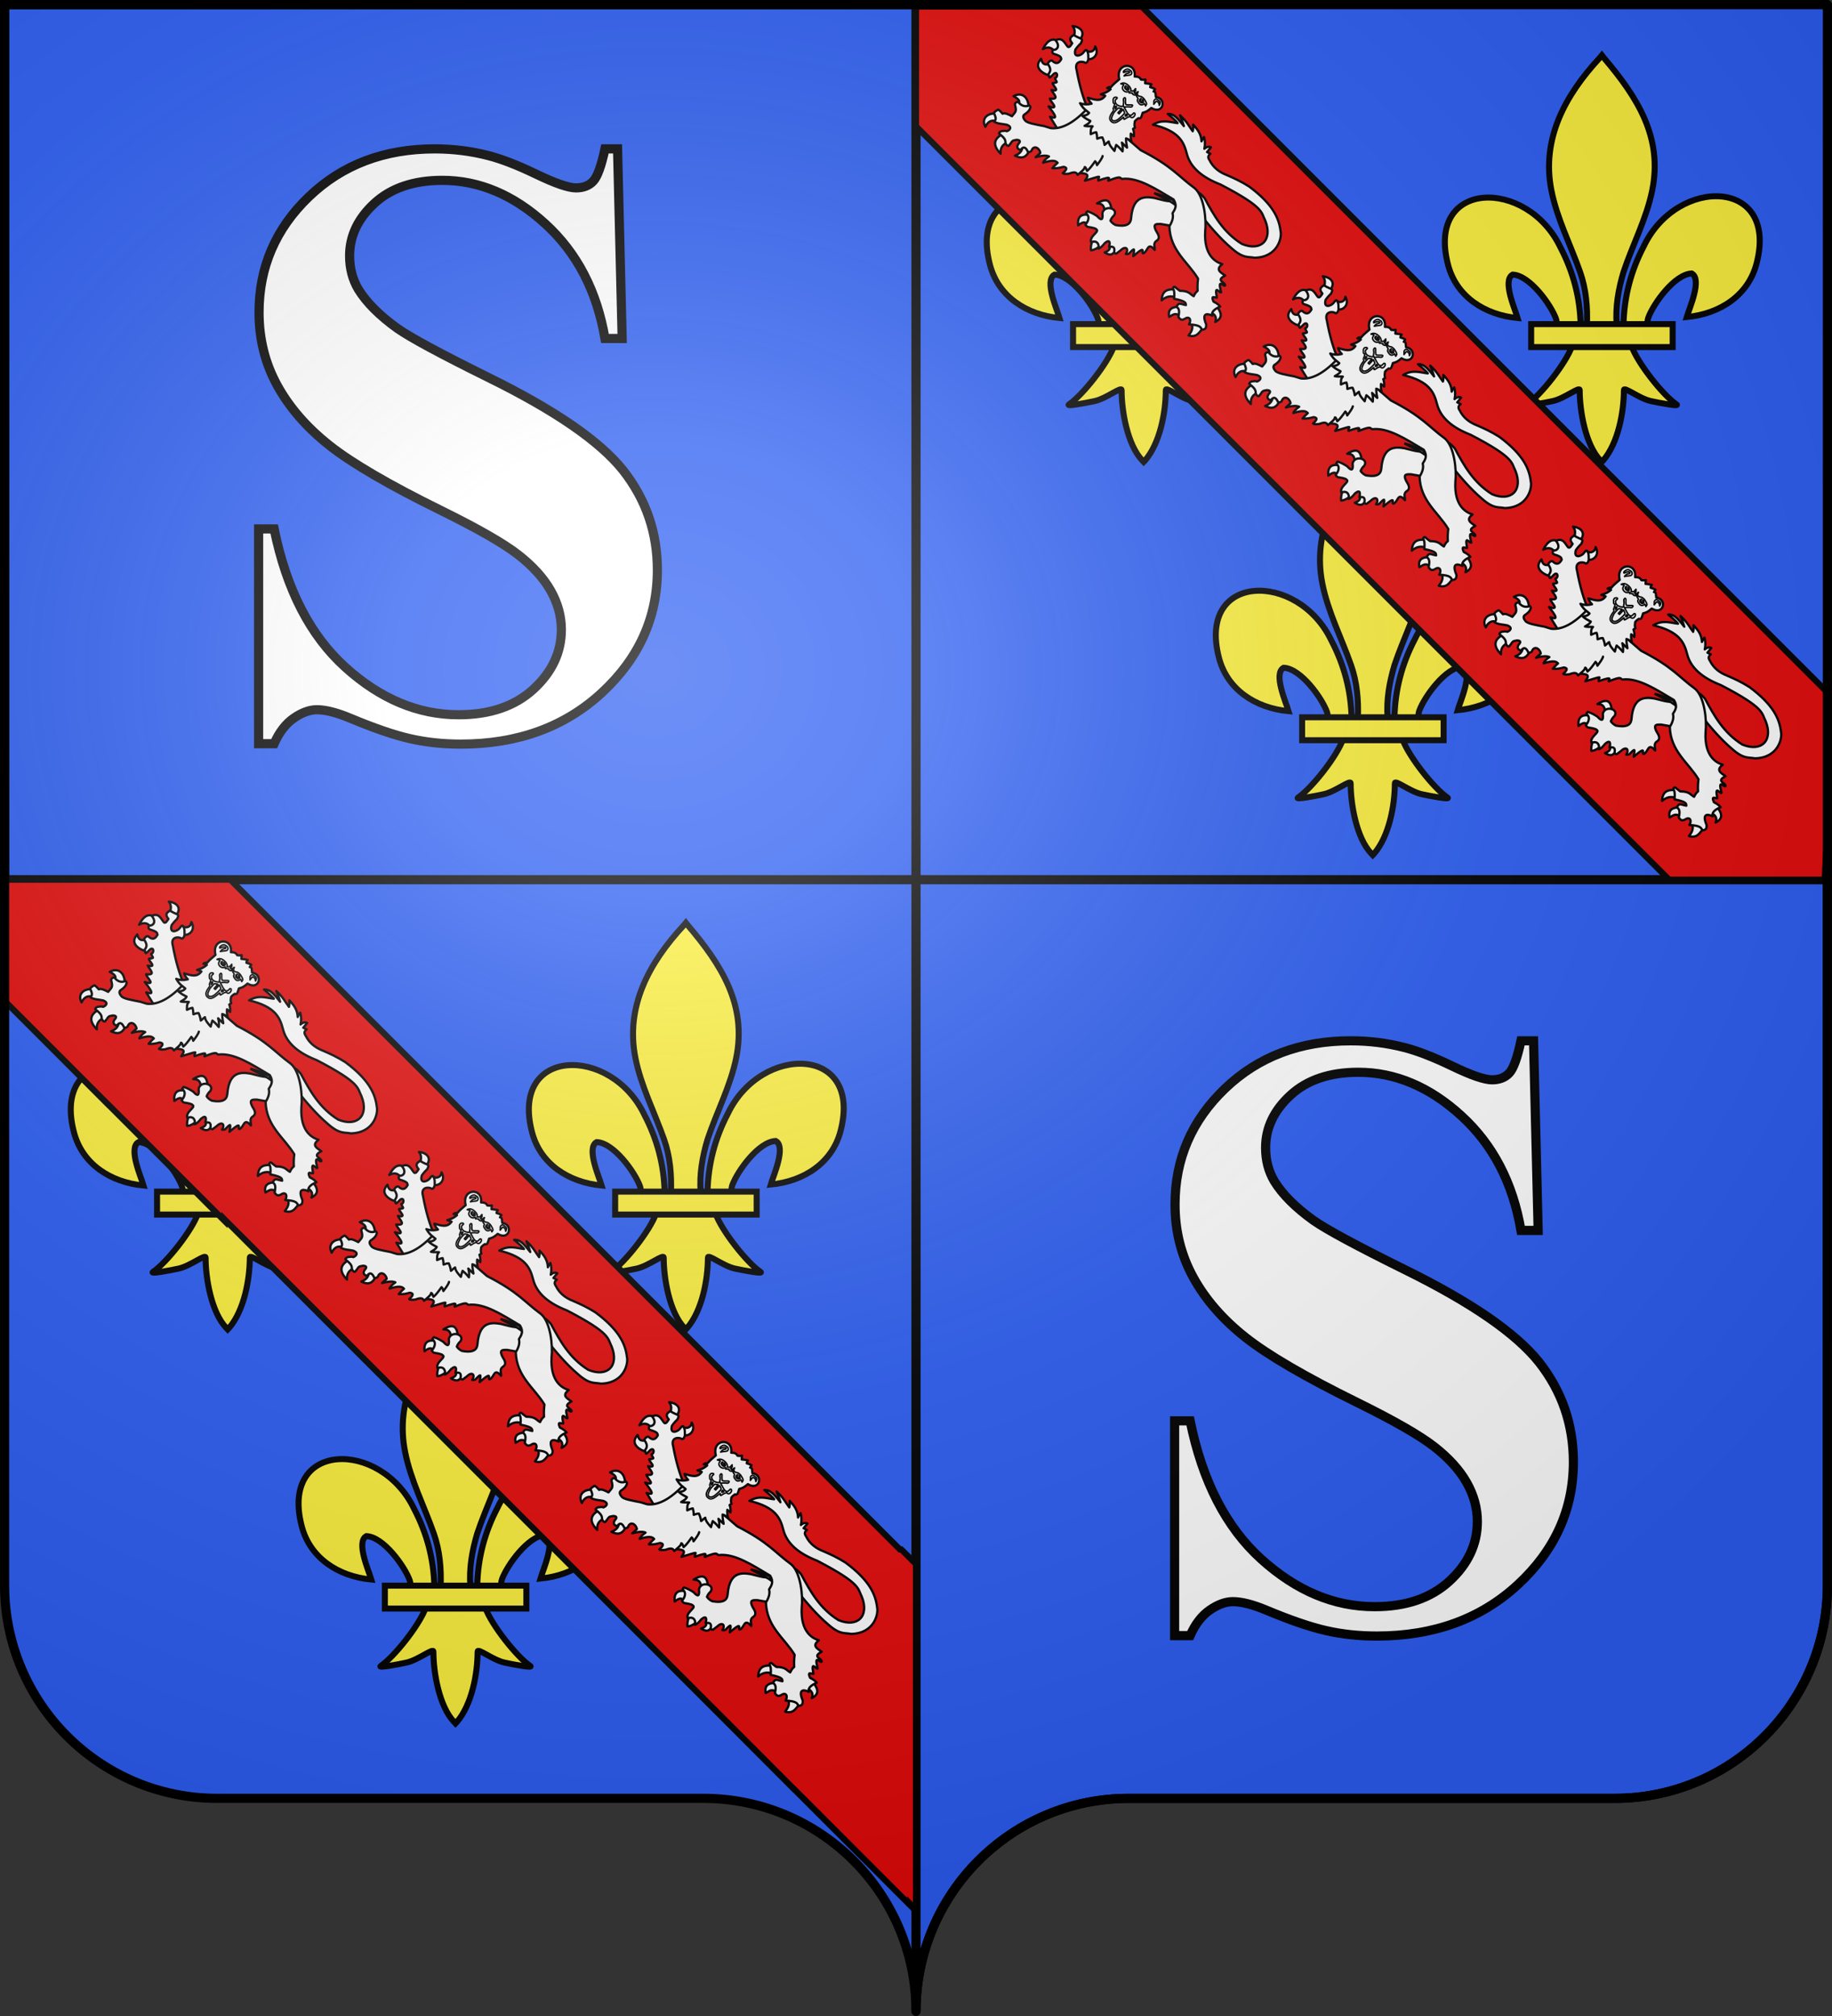 <?xml version="1.0" encoding="UTF-8" standalone="no"?>
<svg
   xmlns:dc="http://purl.org/dc/elements/1.1/"
   xmlns:cc="http://creativecommons.org/ns#"
   xmlns:rdf="http://www.w3.org/1999/02/22-rdf-syntax-ns#"
   xmlns:svg="http://www.w3.org/2000/svg"
   xmlns="http://www.w3.org/2000/svg"
   xmlns:xlink="http://www.w3.org/1999/xlink"
   xmlns:sodipodi="http://sodipodi.sourceforge.net/DTD/sodipodi-0.dtd"
   xmlns:inkscape="http://www.inkscape.org/namespaces/inkscape"
   height="660"
   width="600"
   version="1.0"
   id="svg2"
   sodipodi:version="0.32"
   inkscape:version="0.46"
   sodipodi:docname="Blason_ville_fr_Saint-Sornin-la-Marche_A(Haute-Vienne).svg"
   sodipodi:docbase="C:\Documents and Settings\Henry SALOME\Mes documents\Mes images\Blasons\SVG"
   inkscape:output_extension="org.inkscape.output.svg.inkscape"
   sodipodi:modified="true">
  <rect width="100%" height="100%" fill="#333333" stroke="none"/>
  <sodipodi:namedview
     inkscape:window-height="975"
     inkscape:window-width="1280"
     inkscape:pageshadow="2"
     inkscape:pageopacity="0.0"
     guidetolerance="10.0"
     gridtolerance="10.0"
     objecttolerance="10.0"
     borderopacity="1.0"
     bordercolor="#666666"
     pagecolor="#ffffff"
     id="base"
     showgrid="false"
     height="660px"
     inkscape:zoom="1.1590903"
     inkscape:cx="300.00015"
     inkscape:cy="330.00016"
     inkscape:window-x="-4"
     inkscape:window-y="-4"
     inkscape:current-layer="layer2"
     inkscape:object-nodes="true" />
  <desc
     id="desc4">Flag of Canton of Valais (Wallis)</desc>
  <defs
     id="defs6">
    <linearGradient
       id="linearGradient2893">
      <stop
         style="stop-color:white;stop-opacity:0.314;"
         offset="0"
         id="stop2895" />
      <stop
         id="stop2897"
         offset="0.19"
         style="stop-color:white;stop-opacity:0.251;" />
      <stop
         style="stop-color:#6b6b6b;stop-opacity:0.125;"
         offset="0.6"
         id="stop2901" />
      <stop
         style="stop-color:black;stop-opacity:0.125;"
         offset="1"
         id="stop2899" />
    </linearGradient>
    <radialGradient
       inkscape:collect="always"
       xlink:href="#linearGradient2893"
       id="radialGradient11919"
       gradientUnits="userSpaceOnUse"
       gradientTransform="matrix(1.551,0,0,1.35,-227.894,-51.264)"
       cx="285.186"
       cy="200.448"
       fx="285.186"
       fy="200.448"
       r="300" />
  </defs>
  <g
     inkscape:groupmode="layer"
     id="layer1"
     inkscape:label="Fond écu">
    <path
       id="path2014"
       style="fill:#2b5df2;fill-opacity:1;fill-rule:nonzero;stroke:none;stroke-width:5;stroke-linecap:round;stroke-linejoin:round;stroke-miterlimit:4;stroke-dashoffset:0;stroke-opacity:1"
       d="M 300,658.499 C 300,619.995 331.203,588.746 369.65,588.746 C 408.097,588.746 490.403,588.746 528.85,588.746 C 567.297,588.746 598.5,557.496 598.5,518.992 L 598.5,1.5 L 1.5,1.5 L 1.5,518.992 C 1.5,557.496 32.703,588.746 71.15,588.746 C 109.597,588.746 191.903,588.746 230.35,588.746 C 268.797,588.746 300,619.995 300,658.499 z "
       sodipodi:nodetypes="cssccccssc" />
    <path
       style="opacity:1;fill:#2b5df2;fill-opacity:1;stroke:#000000;stroke-width:3;stroke-linejoin:miter;stroke-miterlimit:4;stroke-dasharray:none;stroke-opacity:1"
       d="M 1.5 1.5 L 1.5 288 L 300 288 L 300 1.5 L 1.5 1.5 z "
       id="rect6253" />
    <path
       style="opacity:1;fill:#2b5df2;fill-opacity:1;stroke:#000000;stroke-width:3;stroke-linejoin:miter;stroke-miterlimit:4;stroke-dasharray:none;stroke-opacity:1"
       d="M 300 288 L 300 658.5 C 300 619.996 331.209 588.75 369.656 588.75 C 408.103 588.75 490.397 588.75 528.844 588.75 C 567.291 588.75 598.5 557.504 598.5 519 L 598.5 288 L 300 288 z "
       id="rect6262" />
    <g
       style="fill:#fcef3c;display:inline"
       inkscape:tile-y0="313.68438"
       inkscape:tile-x0="22.649996"
       inkscape:tile-h="135.55492"
       inkscape:tile-w="104.6769"
       inkscape:tile-cy="381.46184"
       inkscape:tile-cx="74.988448"
       transform="matrix(0.985,0,0,0.985,-443.519,225.564)"
       id="g6955">
      <path
         d="M 533.211,167.033 C 533.422,157.836 535.697,149.289 539.933,141.188 C 551.024,117.856 584.898,118.413 577.431,146.95 C 574.679,157.465 565.332,163.645 554.227,164.705 C 555.029,161.934 559.438,152.139 555.879,150.223 C 550.188,150.438 543.121,160.273 541.422,164.963 C 541.177,165.636 541.245,166.414 540.971,167.077"
         style="fill:#fcef3c;fill-opacity:1;fill-rule:evenodd;stroke:#000000;stroke-width:2;stroke-linecap:butt;stroke-linejoin:miter;stroke-miterlimit:4;stroke-dasharray:none;stroke-opacity:1;display:inline"
         id="path6957"
         sodipodi:nodetypes="ccscscc" />
      <g
         id="g6959"
         style="fill:#fcef3c;fill-opacity:1;stroke:#000000;stroke-width:13.474;stroke-miterlimit:4;stroke-dasharray:none;stroke-opacity:1"
         transform="matrix(0.148,0,0,0.148,467.073,70.062)">
        <path
           sodipodi:nodetypes="ccscscc"
           id="path6961"
           style="fill:#fcef3c;fill-opacity:1;fill-rule:evenodd;stroke:#000000;stroke-width:13.474;stroke-linecap:butt;stroke-linejoin:miter;stroke-miterlimit:4;stroke-dasharray:none;stroke-opacity:1"
           d="M 350.523,657.372 C 349.098,595.416 333.772,537.833 305.233,483.264 C 230.519,326.078 2.313,329.832 52.618,522.075 C 71.155,592.914 134.127,634.549 208.937,641.69 C 203.537,623.025 173.837,557.038 197.813,544.128 C 236.151,545.577 283.757,611.833 295.205,643.429 C 296.858,647.965 296.396,653.207 298.241,657.669" />
        <path
           sodipodi:nodetypes="csccccsccc"
           id="path6963"
           style="fill:#fcef3c;fill-opacity:1;fill-rule:nonzero;stroke:#000000;stroke-width:13.474;stroke-linecap:butt;stroke-linejoin:miter;stroke-miterlimit:4;stroke-dasharray:none;stroke-opacity:1"
           d="M 393.626,57.12 C 314.912,141.97 262.061,240.082 284.845,355.151 C 297.414,418.635 327.886,477.431 349.376,538.589 C 362.812,576.959 366.248,617.041 364.657,657.37 L 431.438,657.37 C 428.242,616.744 435.245,577.372 446.72,538.589 C 467.194,477.051 498.345,418.683 511.251,355.151 C 535.379,236.372 478.744,146.792 402.813,57.495 L 398.173,51.577 L 393.626,57.12 z" />
        <path
           sodipodi:nodetypes="cssscccssscc"
           id="path6965"
           style="fill:#fcef3c;fill-opacity:1;fill-rule:evenodd;stroke:#000000;stroke-width:13.474;stroke-linecap:butt;stroke-linejoin:miter;stroke-miterlimit:4;stroke-dasharray:none;stroke-opacity:1"
           d="M 331.345,704.401 C 317.383,743.531 260.456,815.193 230.22,835.62 C 222.377,840.918 267.706,832.569 288.001,828.12 C 314.62,822.286 349.218,793.923 348.407,803.933 C 348.332,849.771 361.218,926.257 394.813,961.401 L 397.995,964.789 L 401.282,961.401 C 434.86,922.23 447.52,853.359 447.688,803.933 C 446.877,793.923 481.476,822.286 508.095,828.12 C 528.39,832.569 573.718,840.918 565.876,835.62 C 535.639,815.193 478.744,743.531 464.782,704.401 L 331.345,704.401 z" />
        <rect
           id="rect6967"
           style="fill:#fcef3c;fill-opacity:1;stroke:#000000;stroke-width:13.474;stroke-miterlimit:4;stroke-dasharray:none;stroke-opacity:1"
           y="655.379"
           x="239.352"
           height="51.503"
           width="317.888" />
      </g>
    </g>
    <g
       style="display:inline"
       id="g8265"
       transform="translate(1364.124,-338.919)" />
    <g
       style="display:inline"
       id="g8267"
       transform="translate(1364.124,-338.919)" />
    <g
       style="display:inline"
       id="g8269"
       transform="translate(1420.552,-415.559)">
      <g
         id="g5818"
         transform="translate(873,-55.32)" />
      <g
         id="g5820"
         transform="translate(873,-55.32)" />
      <g
         id="g5822"
         transform="translate(873,-55.32)" />
    </g>
    <g
       style="display:inline"
       id="layer5"
       transform="translate(1420.552,-415.559)">
      <g
         style="display:inline"
         id="g5438"
         transform="translate(-582.739,640.167)" />
      <g
         style="display:inline"
         id="g5440"
         transform="translate(-526.311,563.527)" />
      <g
         id="g5559"
         transform="translate(-526.311,563.527)" />
      <g
         style="display:inline"
         id="g5561"
         transform="translate(-526.311,563.527)" />
    </g>
    <g
       style="display:inline"
       id="layer6"
       transform="translate(1420.552,-415.559)" />
    <use
       height="660.518"
       width="600"
       id="use4922"
       transform="translate(150.033,0)"
       xlink:href="#g6955"
       inkscape:tiled-clone-of="#g6955"
       y="0"
       x="0" />
    <g
       id="g3279"
       transform="matrix(0.985,0,0,0.985,-368.911,354.561)"
       inkscape:tile-cx="74.988448"
       inkscape:tile-cy="381.46184"
       inkscape:tile-w="104.6769"
       inkscape:tile-h="135.55492"
       inkscape:tile-x0="22.649996"
       inkscape:tile-y0="313.68438"
       style="fill:#fcef3c;display:inline">
      <path
         sodipodi:nodetypes="ccscscc"
         id="path3281"
         style="fill:#fcef3c;fill-opacity:1;fill-rule:evenodd;stroke:#000000;stroke-width:2;stroke-linecap:butt;stroke-linejoin:miter;stroke-miterlimit:4;stroke-dasharray:none;stroke-opacity:1;display:inline"
         d="M 533.211,167.033 C 533.422,157.836 535.697,149.289 539.933,141.188 C 551.024,117.856 584.898,118.413 577.431,146.95 C 574.679,157.465 565.332,163.645 554.227,164.705 C 555.029,161.934 559.438,152.139 555.879,150.223 C 550.188,150.438 543.121,160.273 541.422,164.963 C 541.177,165.636 541.245,166.414 540.971,167.077" />
      <g
         transform="matrix(0.148,0,0,0.148,467.073,70.062)"
         style="fill:#fcef3c;fill-opacity:1;stroke:#000000;stroke-width:13.474;stroke-miterlimit:4;stroke-dasharray:none;stroke-opacity:1"
         id="g3283">
        <path
           d="M 350.523,657.372 C 349.098,595.416 333.772,537.833 305.233,483.264 C 230.519,326.078 2.313,329.832 52.618,522.075 C 71.155,592.914 134.127,634.549 208.937,641.69 C 203.537,623.025 173.837,557.038 197.813,544.128 C 236.151,545.577 283.757,611.833 295.205,643.429 C 296.858,647.965 296.396,653.207 298.241,657.669"
           style="fill:#fcef3c;fill-opacity:1;fill-rule:evenodd;stroke:#000000;stroke-width:13.474;stroke-linecap:butt;stroke-linejoin:miter;stroke-miterlimit:4;stroke-dasharray:none;stroke-opacity:1"
           id="path3285"
           sodipodi:nodetypes="ccscscc" />
        <path
           d="M 393.626,57.12 C 314.912,141.97 262.061,240.082 284.845,355.151 C 297.414,418.635 327.886,477.431 349.376,538.589 C 362.812,576.959 366.248,617.041 364.657,657.37 L 431.438,657.37 C 428.242,616.744 435.245,577.372 446.72,538.589 C 467.194,477.051 498.345,418.683 511.251,355.151 C 535.379,236.372 478.744,146.792 402.813,57.495 L 398.173,51.577 L 393.626,57.12 z"
           style="fill:#fcef3c;fill-opacity:1;fill-rule:nonzero;stroke:#000000;stroke-width:13.474;stroke-linecap:butt;stroke-linejoin:miter;stroke-miterlimit:4;stroke-dasharray:none;stroke-opacity:1"
           id="path3287"
           sodipodi:nodetypes="csccccsccc" />
        <path
           d="M 331.345,704.401 C 317.383,743.531 260.456,815.193 230.22,835.62 C 222.377,840.918 267.706,832.569 288.001,828.12 C 314.62,822.286 349.218,793.923 348.407,803.933 C 348.332,849.771 361.218,926.257 394.813,961.401 L 397.995,964.789 L 401.282,961.401 C 434.86,922.23 447.52,853.359 447.688,803.933 C 446.877,793.923 481.476,822.286 508.095,828.12 C 528.39,832.569 573.718,840.918 565.876,835.62 C 535.639,815.193 478.744,743.531 464.782,704.401 L 331.345,704.401 z"
           style="fill:#fcef3c;fill-opacity:1;fill-rule:evenodd;stroke:#000000;stroke-width:13.474;stroke-linecap:butt;stroke-linejoin:miter;stroke-miterlimit:4;stroke-dasharray:none;stroke-opacity:1"
           id="path3289"
           sodipodi:nodetypes="cssscccssscc" />
        <rect
           width="317.888"
           height="51.503"
           x="239.352"
           y="655.379"
           style="fill:#fcef3c;fill-opacity:1;stroke:#000000;stroke-width:13.474;stroke-miterlimit:4;stroke-dasharray:none;stroke-opacity:1"
           id="rect3291" />
      </g>
    </g>
  </g>
  <g
     inkscape:groupmode="layer"
     id="layer2"
     inkscape:label="Meubles">
    <g
       id="g3317">
      <use
         x="0"
         y="0"
         inkscape:tiled-clone-of="#g6955"
         xlink:href="#g6955"
         transform="translate(300,-284)"
         id="use4924"
         width="600"
         height="660.518" />
      <use
         x="0"
         y="0"
         inkscape:tiled-clone-of="#g6955"
         xlink:href="#g6955"
         transform="translate(450.033,-284)"
         id="use4926"
         width="600"
         height="660.518" />
      <use
         x="0"
         y="0"
         inkscape:tiled-clone-of="#g6955"
         xlink:href="#g6955"
         transform="translate(375.016,-155.291)"
         id="use4928"
         width="600"
         height="660.518" />
      <path
         id="path5461"
         d="M 300,2.156 L 300,41.344 L 546.656,288 L 597.562,288 C 598.173,279.093 598.5,269.992 598.5,260.719 L 598.5,226.688 L 373.938,2.156 L 300,2.156 z"
         style="fill:#e20909;fill-opacity:1;fill-rule:evenodd;stroke:#000000;stroke-width:2;stroke-miterlimit:4;stroke-dasharray:none;stroke-opacity:1;display:inline" />
      <use
         x="0"
         y="0"
         inkscape:tiled-clone-of="#g5023"
         xlink:href="#g5023"
         transform="matrix(0.707,0.707,-0.707,0.707,175.163,111.567)"
         id="use5397"
         width="600"
         height="660.518" />
      <use
         x="0"
         y="0"
         inkscape:tiled-clone-of="#g5023"
         xlink:href="#g5023"
         transform="matrix(0.707,0.707,-0.707,0.707,257.108,193.512)"
         id="use5399"
         width="600"
         height="660.518" />
      <use
         x="0"
         y="0"
         inkscape:tiled-clone-of="#g5023"
         xlink:href="#g5023"
         transform="matrix(0.707,0.707,-0.707,0.707,339.053,275.456)"
         id="use5401"
         width="600"
         height="660.518" />
    </g>
    <path
       inkscape:tile-y0="49.258526"
       inkscape:tile-x0="84.7"
       inkscape:tile-h="194.87"
       inkscape:tile-w="130.59998"
       inkscape:tile-cy="146.69353"
       inkscape:tile-cx="149.99999"
       id="text3314"
       d="M 202.254,48.74 L 203.764,110.813 L 198.134,110.813 C 195.479,95.249 188.956,82.729 178.564,73.253 C 168.173,63.778 156.935,59.04 144.85,59.04 C 135.512,59.04 128.119,61.535 122.671,66.524 C 117.224,71.514 114.5,77.259 114.5,83.759 C 114.5,87.879 115.462,91.541 117.384,94.745 C 120.039,99.048 124.297,103.306 130.156,107.517 C 134.459,110.538 144.392,115.894 159.956,123.584 C 181.746,134.296 196.44,144.413 204.039,153.934 C 211.546,163.456 215.3,174.35 215.3,186.618 C 215.3,202.182 209.234,215.572 197.104,226.787 C 184.973,238.002 169.569,243.61 150.893,243.61 C 145.033,243.61 139.494,243.015 134.276,241.825 C 129.057,240.635 122.511,238.391 114.638,235.096 C 110.243,233.265 106.627,232.349 103.789,232.349 C 101.408,232.349 98.891,233.265 96.236,235.096 C 93.581,236.927 91.429,239.719 89.781,243.473 L 84.7,243.473 L 84.7,173.16 L 89.781,173.16 C 93.809,192.936 101.569,208.019 113.058,218.41 C 124.548,228.801 136.931,233.997 150.206,233.997 C 160.46,233.997 168.631,231.205 174.719,225.62 C 180.807,220.035 183.851,213.535 183.852,206.119 C 183.851,201.725 182.684,197.467 180.35,193.348 C 178.015,189.228 174.467,185.314 169.707,181.606 C 164.946,177.898 156.523,173.069 144.438,167.118 C 127.501,158.786 115.324,151.691 107.909,145.832 C 100.493,139.972 94.794,133.426 90.811,126.194 C 86.829,118.961 84.837,110.996 84.837,102.298 C 84.837,87.467 90.285,74.833 101.179,64.396 C 112.074,53.959 125.807,48.74 142.378,48.74 C 148.421,48.74 154.28,49.473 159.956,50.937 C 164.259,52.036 169.501,54.073 175.681,57.048 C 181.86,60.024 186.186,61.512 188.658,61.512 C 191.038,61.512 192.915,60.779 194.289,59.314 C 195.662,57.85 196.944,54.325 198.134,48.74 L 202.254,48.74 z"
       style="font-size:281.25px;font-style:normal;font-variant:normal;font-weight:bold;font-stretch:normal;text-align:start;line-height:100%;writing-mode:lr-tb;text-anchor:start;fill:#ffffff;fill-opacity:1;stroke:#000000;stroke-width:3;stroke-linecap:butt;stroke-linejoin:miter;stroke-miterlimit:4;stroke-dasharray:none;stroke-opacity:1;font-family:Times New Roman;-inkscape-font-specification:Times New Roman Bold" />
    <use
       x="0"
       y="0"
       xlink:href="#text3314"
       id="use3308"
       transform="translate(300,292)"
       width="600"
       height="660" />
    <g
       id="g3336">
      <path
         sodipodi:nodetypes="ccccccccccccccccccc"
         id="path5673"
         d="M 1.5,288 L 1.5,327.656 L 18.875,345.031 L 35.594,361.781 L 35.625,361.781 L 73.5,399.656 L 73.5,399.156 L 75.438,401.094 L 243.438,569.094 L 260.156,585.844 L 260.188,585.844 L 298.062,623.719 L 298.062,623.219 L 300,625.156 L 300,512.062 L 295.188,507.25 L 294.719,507.25 L 75.438,288 L 1.5,288 z"
         style="fill:#e20909;fill-opacity:1;fill-rule:evenodd;stroke:#000000;stroke-width:2;stroke-miterlimit:4;stroke-dasharray:none;stroke-opacity:1;display:inline" />
      <g
         id="g5403"
         transform="matrix(0.707,0.707,-0.707,0.707,-120.836,398.234)">
        <g
           style="fill:#ffffff;stroke:#000000;stroke-opacity:1"
           id="g5023"
           transform="matrix(0.366,-0.341,0.341,0.366,-40.118,60.188)"
           inkscape:tile-cx="101.41497"
           inkscape:tile-cy="-176.45074"
           inkscape:tile-w="103.88717"
           inkscape:tile-h="52.867675"
           inkscape:tile-x0="49.471387"
           inkscape:tile-y0="-202.88458">
          <g
             transform="matrix(0.249,0.216,-0.216,0.249,508.908,-315.434)"
             style="fill:#ffffff;fill-opacity:1;stroke:#000000;stroke-width:4.545;stroke-linecap:round;stroke-linejoin:round;stroke-miterlimit:4;stroke-dasharray:none;stroke-opacity:1"
             id="g5025">
            <g
               style="fill:#ffffff;fill-opacity:1;stroke:#000000;stroke-width:4.545;stroke-linecap:round;stroke-linejoin:round;stroke-miterlimit:4;stroke-dasharray:none;stroke-opacity:1"
               id="g5027">
              <g
                 style="fill:#ffffff;fill-opacity:1;stroke:#000000;stroke-width:4.545;stroke-linecap:round;stroke-linejoin:round;stroke-miterlimit:4;stroke-dasharray:none;stroke-opacity:1"
                 id="g5029">
                <path
                   d="M 370.348,418.672 C 369.591,418.263 381.143,411.228 378.938,408.118 C 366.772,397.728 355.26,391.918 348.26,417.69 C 358.246,408.397 364.168,414.01 370.348,418.672 z"
                   style="opacity:1;fill:#ffffff;fill-opacity:1;fill-rule:nonzero;stroke:#000000;stroke-width:4.545;stroke-linecap:round;stroke-linejoin:round;marker:none;marker-start:none;marker-mid:none;marker-end:none;stroke-miterlimit:4;stroke-dasharray:none;stroke-dashoffset:0;stroke-opacity:1;visibility:visible;display:inline;overflow:visible"
                   id="path5031" />
                <path
                   d="M 363.967,461.867 C 365.595,463.772 361.501,436.469 353.168,444.687 C 337.818,454.143 338.347,464.355 350.469,475.12 C 352.823,459.118 358.425,460.652 363.967,461.867 z"
                   style="opacity:1;fill:#ffffff;fill-opacity:1;fill-rule:nonzero;stroke:#000000;stroke-width:4.545;stroke-linecap:round;stroke-linejoin:round;marker:none;marker-start:none;marker-mid:none;marker-end:none;stroke-miterlimit:4;stroke-dasharray:none;stroke-dashoffset:0;stroke-opacity:1;visibility:visible;display:inline;overflow:visible"
                   id="path5033" />
                <path
                   d="M 410.107,474.874 C 411.322,472.072 405.755,469.789 400.337,469.501 C 394.918,469.213 389.648,470.921 391.455,476.101 C 395.331,486.876 399.876,491.412 402.744,493.863 C 404.942,492.269 409.177,485.491 410.107,474.874 z"
                   style="opacity:1;fill:#ffffff;fill-opacity:1;fill-rule:nonzero;stroke:#000000;stroke-width:4.545;stroke-linecap:round;stroke-linejoin:round;marker:none;marker-start:none;marker-mid:none;marker-end:none;stroke-miterlimit:4;stroke-dasharray:none;stroke-dashoffset:0;stroke-opacity:1;visibility:visible;display:inline;overflow:visible"
                   id="path5035" />
                <path
                   d="M 439.313,460.149 C 439.963,453.139 419.274,459.9 423.606,462.357 C 427.937,464.815 430.931,468.343 425.569,478.556 C 442.868,475.246 438.663,467.158 439.313,460.149 z"
                   style="opacity:1;fill:#ffffff;fill-opacity:1;fill-rule:nonzero;stroke:#000000;stroke-width:4.545;stroke-linecap:round;stroke-linejoin:round;marker:none;marker-start:none;marker-mid:none;marker-end:none;stroke-miterlimit:4;stroke-dasharray:none;stroke-dashoffset:0;stroke-opacity:1;visibility:visible;display:inline;overflow:visible"
                   id="path5037" />
              </g>
              <path
                 d="M 492.857,341.648 L 460.714,298.791 L 454.286,309.148 C 454.502,316.476 443.309,321.549 424.107,332.184 C 407.231,343.329 390.671,358.401 417.5,392.541 C 422.262,398.59 427.944,408.949 404.643,423.791 C 402.038,424.575 397.485,426.047 391.071,424.505 C 389.071,419.495 388.923,415.597 389.286,412.005 C 386.233,395.072 360.284,409.338 369.286,424.505 C 380.704,434.289 377.23,437.082 365.357,435.934 C 359.356,437.016 353.327,438.131 345,442.005 C 344.897,444.013 344.88,445.934 345.714,447.005 C 358.689,445.482 360.094,460.756 360,464.148 C 361.743,464.548 363.407,465.026 366.071,464.505 C 379.303,455.515 380.645,455.996 384.137,456.281 C 389.373,458.182 381.808,476.264 392.143,482.005 C 398.662,468.449 409.687,476.361 411.265,481.598 C 413.916,477.734 413.758,471.464 413.214,464.862 C 415.127,450.204 421.793,458.328 424.643,464.505 C 431.353,455.703 434.929,458.916 439.409,465.576 C 442.602,466.032 442.943,465.544 444.286,464.148 L 446.071,453.791 C 446.647,439.893 456.457,439.874 458.592,452.169 C 460.299,450.322 462.52,449.275 462.546,447.361 C 462.805,428.611 463.941,432.999 472.316,445.179 C 476.364,406.872 479.589,432.75 483.214,427.362 C 487.191,417.795 472.97,404.547 495,407.005 C 491.462,401.678 482.689,400.932 485.714,389.862 C 486.849,382.788 480.287,379.746 471.786,377.719 C 454.078,371.414 464.452,365.755 468.571,361.291 L 483.939,351.311 L 492.857,341.648 z"
                 style="opacity:1;fill:#ffffff;fill-opacity:1;fill-rule:nonzero;stroke:#000000;stroke-width:4.545;stroke-linecap:round;stroke-linejoin:round;marker:none;marker-start:none;marker-mid:none;marker-end:none;stroke-miterlimit:4;stroke-dasharray:none;stroke-dashoffset:0;stroke-opacity:1;visibility:visible;display:inline;overflow:visible"
                 id="path5039" />
            </g>
          </g>
          <path
             d="M 573.78,-130.801 C 567.411,-138.087 566.002,-146.82 566.002,-146.82 L 571.102,-145.877 C 572.575,-145.321 574.113,-143.837 575.661,-142.218 C 582.095,-131.206 588.644,-120.267 601.163,-113.068 C 613.828,-108.346 621.463,-116.376 615.883,-128.955 C 612.964,-134.072 615.475,-137.367 585.813,-151.453 C 574.038,-155.565 565.749,-161.628 563.026,-170.806 C 560.822,-178.268 557.702,-185.495 540.156,-189.017 C 546.243,-192.919 551.109,-191.05 556.281,-190.631 C 555.242,-192.107 552.249,-194.333 549.625,-196.417 C 554.01,-196.973 557.121,-192.592 560.468,-188.813 C 559.971,-190.378 559.305,-192.243 557.708,-195.765 C 562.662,-191.578 563.698,-188.94 566.372,-185.654 C 566.567,-186.446 566.725,-187.392 566.476,-189.964 C 569.699,-186.848 572.017,-183.791 572.34,-179.251 C 572.842,-180.59 573.364,-181.643 573.926,-182.122 C 574.563,-180.028 574.952,-177.694 574.382,-174.441 C 575.911,-175.889 577.339,-176.176 578.688,-175.554 C 577.986,-174.631 577.131,-173.531 576.231,-172.379 C 577.276,-171.905 577.887,-171.612 578.497,-171.319 C 576.45,-169.782 577.114,-168.34 578.156,-166.911 C 580.588,-162.446 584.592,-159.522 589.758,-157.736 C 594.483,-155.912 599.291,-153.886 604.531,-150.813 C 620.488,-139.804 624.892,-130.777 626.173,-122.287 C 627.302,-118.28 625.07,-105.239 609.811,-104.336 C 605.249,-105.06 602.574,-103.473 594.73,-109.858 C 586.616,-116.278 580.149,-123.516 573.78,-130.801 z"
             style="fill:#ffffff;fill-opacity:1;fill-rule:nonzero;stroke:#000000;stroke-width:1.5;stroke-linecap:round;stroke-linejoin:round;marker:none;marker-start:none;marker-mid:none;marker-end:none;stroke-miterlimit:4;stroke-dasharray:none;stroke-dashoffset:0;stroke-opacity:1;visibility:visible;display:inline;overflow:visible"
             id="path5041" />
          <g
             transform="matrix(0.249,0.216,-0.216,0.249,508.908,-315.434)"
             style="fill:#ffffff;fill-opacity:1;stroke:#000000;stroke-width:4.545;stroke-linecap:round;stroke-linejoin:round;stroke-miterlimit:4;stroke-dasharray:none;stroke-opacity:1"
             id="g5043">
            <g
               style="fill:#ffffff;fill-opacity:1;stroke:#000000;stroke-width:4.545;stroke-linecap:round;stroke-linejoin:round;stroke-miterlimit:4;stroke-dasharray:none;stroke-opacity:1"
               id="g5045">
              <path
                 d="M 101.78,203.343 C 102.808,206.164 99.974,206.677 90.562,208.587 C 85.861,202.647 83.903,194.629 72.616,192.879 C 87.845,182.065 100.862,186.073 101.78,203.343 z"
                 style="opacity:1;fill:#ffffff;fill-opacity:1;fill-rule:nonzero;stroke:#000000;stroke-width:4.545;stroke-linecap:round;stroke-linejoin:round;marker:none;marker-start:none;marker-mid:none;marker-end:none;stroke-miterlimit:4;stroke-dasharray:none;stroke-dashoffset:0;stroke-opacity:1;visibility:visible;display:inline;overflow:visible"
                 id="path5047" />
              <path
                 d="M 137.93,220.613 C 137.964,226.799 126.315,213.598 125.785,210.329 C 133.422,208.926 139.586,200.666 133.088,192.007 C 152.514,198.092 147.004,218.586 137.93,220.613 z"
                 style="opacity:1;fill:#ffffff;fill-opacity:1;fill-rule:nonzero;stroke:#000000;stroke-width:4.545;stroke-linecap:round;stroke-linejoin:round;marker:none;marker-start:none;marker-mid:none;marker-end:none;stroke-miterlimit:4;stroke-dasharray:none;stroke-dashoffset:0;stroke-opacity:1;visibility:visible;display:inline;overflow:visible"
                 id="path5049" />
              <path
                 d="M 80.254,254.236 C 89.166,255.981 85.051,232.608 72.401,234.602 C 59.75,236.595 54.954,246.443 60.62,266.753 C 64.306,255.433 71.343,252.491 80.254,254.236 z"
                 style="opacity:1;fill:#ffffff;fill-opacity:1;fill-rule:nonzero;stroke:#000000;stroke-width:4.545;stroke-linecap:round;stroke-linejoin:round;marker:none;marker-start:none;marker-mid:none;marker-end:none;stroke-miterlimit:4;stroke-dasharray:none;stroke-dashoffset:0;stroke-opacity:1;visibility:visible;display:inline;overflow:visible"
                 id="path5051" />
              <path
                 d="M 106.76,295.468 C 106.304,282.981 91.677,270.748 90.808,279.269 C 86.697,284.145 83.401,291.358 71.174,283.196 C 71.377,310.097 100.284,300.154 106.76,295.468 z"
                 style="opacity:1;fill:#ffffff;fill-opacity:1;fill-rule:nonzero;stroke:#000000;stroke-width:4.545;stroke-linecap:round;stroke-linejoin:round;marker:none;marker-start:none;marker-mid:none;marker-end:none;stroke-miterlimit:4;stroke-dasharray:none;stroke-dashoffset:0;stroke-opacity:1;visibility:visible;display:inline;overflow:visible"
                 id="path5053" />
            </g>
            <path
               d="M 201.273,362.933 L 217.94,304.597 L 207.586,292.727 C 186.454,284.174 163.058,269.963 137.886,251.311 C 122.017,241.865 133.83,229.965 141.421,229.088 C 143.568,226.275 142.286,223.227 140.411,219.744 C 135.261,214.183 132.264,211.252 129.805,210.4 C 126.722,209.417 122.824,205.914 124.249,216.461 C 125.348,223.921 117.356,239.973 108.591,223.279 C 107.752,217.558 107.682,211.343 108.086,206.864 C 106.634,204.108 107.017,199.516 102.53,199.793 C 95.392,202.362 90.14,203.79 86.368,204.339 C 84.894,211.026 83.311,216.964 95.459,218.481 C 96.184,223.239 97.727,228.699 93.944,229.593 C 84.795,228.897 72.983,221.674 67.175,236.664 C 83.614,238.987 82.124,250.372 76.267,254.342 C 77.782,259.224 80.644,260.403 84.853,257.877 C 97.647,251.806 98.181,254.679 101.015,256.362 C 103.106,264.832 101.862,271.237 89.904,271.009 C 87.062,272.056 85.897,276.389 87.631,281.363 C 101.36,284.493 101.499,289.055 102.783,295.758 C 109.382,298.74 109.715,304.148 110.107,287.424 C 111.815,278.589 121.331,286.95 117.43,292.475 C 124.88,296.826 129.37,292.767 120.966,302.829 C 123.388,306.672 146.113,304.18 128.542,314.446 C 136.366,317.562 154.932,316.65 137.886,329.093 C 141.757,333.224 169.623,331.489 146.472,342.225 C 182.511,347.531 169.228,351.343 162.635,355.357 L 186.373,361.923 L 201.273,362.933 z"
               style="opacity:1;fill:#ffffff;fill-opacity:1;fill-rule:nonzero;stroke:#000000;stroke-width:4.545;stroke-linecap:round;stroke-linejoin:round;marker:none;marker-start:none;marker-mid:none;marker-end:none;stroke-miterlimit:4;stroke-dasharray:none;stroke-dashoffset:0;stroke-opacity:1;visibility:visible;display:inline;overflow:visible"
               id="path5055" />
          </g>
          <g
             style="fill:#ffffff;stroke:#000000;stroke-width:4.545;stroke-miterlimit:4;stroke-dasharray:none;stroke-opacity:1"
             transform="matrix(0.249,0.216,-0.216,0.249,508.908,-315.434)"
             id="g5057">
            <g
               style="fill:#ffffff;fill-opacity:1;stroke:#000000;stroke-width:4.545;stroke-linecap:round;stroke-linejoin:round;stroke-miterlimit:4;stroke-dasharray:none;stroke-opacity:1"
               id="g5059">
              <path
                 d="M 80.5,423.58 C 66.432,433.376 64.512,451.503 82.218,457.449 C 78.561,446.032 81.787,438.599 90.562,434.379"
                 style="opacity:1;fill:#ffffff;fill-opacity:1;fill-rule:nonzero;stroke:#000000;stroke-width:4.545;stroke-linecap:round;stroke-linejoin:round;marker:none;marker-start:none;marker-mid:none;marker-end:none;stroke-miterlimit:4;stroke-dasharray:none;stroke-dashoffset:0;stroke-opacity:1;visibility:visible;display:inline;overflow:visible"
                 id="path5061" />
              <path
                 d="M 117.314,444.196 C 110.243,464.158 117.841,474.873 140.875,475.856 C 131.929,467.981 131.356,459.268 135.475,450.086"
                 style="opacity:1;fill:#ffffff;fill-opacity:1;fill-rule:nonzero;stroke:#000000;stroke-width:4.545;stroke-linecap:round;stroke-linejoin:round;marker:none;marker-start:none;marker-mid:none;marker-end:none;stroke-miterlimit:4;stroke-dasharray:none;stroke-dashoffset:0;stroke-opacity:1;visibility:visible;display:inline;overflow:visible"
                 id="path5063" />
              <path
                 d="M 178.425,432.415 C 184.205,449.601 175.927,455.851 164.19,459.412 C 169.218,449.498 167.979,442.091 163.208,436.097"
                 style="opacity:1;fill:#ffffff;fill-opacity:1;fill-rule:nonzero;stroke:#000000;stroke-width:4.545;stroke-linecap:round;stroke-linejoin:round;marker:none;marker-start:none;marker-mid:none;marker-end:none;stroke-miterlimit:4;stroke-dasharray:none;stroke-dashoffset:0;stroke-opacity:1;visibility:visible;display:inline;overflow:visible"
                 id="path5065" />
              <path
                 d="M 118.541,370.568 C 104.26,355.294 87.173,357.54 81.727,374.986 C 94.886,371.021 98.591,374.022 99.398,379.158"
                 style="opacity:1;fill:#ffffff;fill-opacity:1;fill-rule:nonzero;stroke:#000000;stroke-width:4.545;stroke-linecap:round;stroke-linejoin:round;marker:none;marker-start:none;marker-mid:none;marker-end:none;stroke-miterlimit:4;stroke-dasharray:none;stroke-dashoffset:0;stroke-opacity:1;visibility:visible;display:inline;overflow:visible"
                 id="path5067" />
            </g>
            <g
               style="fill:#ffffff;fill-opacity:1;stroke:#000000;stroke-width:4.545;stroke-linecap:round;stroke-linejoin:round;stroke-miterlimit:4;stroke-dasharray:none;stroke-opacity:1"
               id="g5069">
              <path
                 d="M 578.764,436.46 C 567.563,445.358 559.9,455.239 573.385,470.995 C 574.262,459.282 580.087,451.528 590.218,447.219"
                 style="opacity:1;fill:#ffffff;fill-opacity:1;fill-rule:nonzero;stroke:#000000;stroke-width:4.545;stroke-linecap:round;stroke-linejoin:round;marker:none;marker-start:none;marker-mid:none;marker-end:none;stroke-miterlimit:4;stroke-dasharray:none;stroke-dashoffset:0;stroke-opacity:1;visibility:visible;display:inline;overflow:visible"
                 id="path5071" />
              <path
                 d="M 606.705,457.285 C 596.553,467.059 594.677,476.316 606.705,484.704 C 609.291,478.169 608.121,469.899 621.977,468.565"
                 style="opacity:1;fill:#ffffff;fill-opacity:1;fill-rule:nonzero;stroke:#000000;stroke-width:4.545;stroke-linecap:round;stroke-linejoin:round;marker:none;marker-start:none;marker-mid:none;marker-end:none;stroke-miterlimit:4;stroke-dasharray:none;stroke-dashoffset:0;stroke-opacity:1;visibility:visible;display:inline;overflow:visible"
                 id="path5073" />
              <path
                 d="M 647.661,463.879 C 657.528,467.942 659.233,476.495 659.982,485.572 C 675.639,477.84 671.162,465.754 670.569,454.508"
                 style="opacity:1;fill:#ffffff;fill-opacity:1;fill-rule:nonzero;stroke:#000000;stroke-width:4.545;stroke-linecap:round;stroke-linejoin:round;marker:none;marker-start:none;marker-mid:none;marker-end:none;stroke-miterlimit:4;stroke-dasharray:none;stroke-dashoffset:0;stroke-opacity:1;visibility:visible;display:inline;overflow:visible"
                 id="path5075" />
              <path
                 d="M 661.891,421.708 C 670.337,419.3 677.092,420.734 680.46,429.865 C 686.636,413.376 676.875,407.626 661.891,405.395"
                 style="opacity:1;fill:#ffffff;fill-opacity:1;fill-rule:nonzero;stroke:#000000;stroke-width:4.545;stroke-linecap:round;stroke-linejoin:round;marker:none;marker-start:none;marker-mid:none;marker-end:none;stroke-miterlimit:4;stroke-dasharray:none;stroke-dashoffset:0;stroke-opacity:1;visibility:visible;display:inline;overflow:visible"
                 id="path5077" />
            </g>
            <path
               d="M 282.012,397.293 C 299.218,381.222 298.422,394.051 299.882,400.883 C 321.119,364.744 312.206,377.384 319.145,382.661 C 335.403,351.637 330.706,369.957 334.069,369.299 C 346.636,341.658 347.052,351.107 351.597,347.953 C 372.21,323.656 414.388,316.913 454.161,308.212 C 469,312.243 469.445,321.237 471.342,329.731 C 478.065,333.848 482.261,341.755 484.357,352.812 C 518.477,387.313 559.174,379.424 596.986,390.124 C 601.631,396.611 606.749,402.782 612.779,408.346 C 611.871,413.028 612.966,417.309 614.341,421.535 C 605.892,423.74 600.386,419.813 586.921,432.468 L 577.897,433.336 C 572.022,432.866 572.14,435.569 574.079,439.236 C 577.168,438.147 582.565,443.116 589.351,451.731 C 611.243,438.22 612.326,442.775 615.035,444.963 C 605.475,451.397 600.591,449.413 603.581,460.235 C 612.45,458.477 615.948,466.388 620.415,472.556 C 624.644,472.886 629.138,474.982 632.042,466.482 C 634.415,455.404 643.965,458.913 645.578,468.912 C 664.209,453.424 666.5,458.088 671.957,458.847 C 677.233,453.314 674.604,449.362 670.742,445.657 C 643.468,433.448 662.663,426.044 667.618,424.832 C 661.459,421.059 661.515,412.812 666.924,400.71 C 662.935,400.535 660.157,399.708 650.438,402.619 C 636.354,396.219 648.236,395.287 649.917,392.206 C 626.336,375.021 648.951,383.034 648.876,378.67 C 622.579,361.968 645.427,367.975 645.578,363.398 C 641.492,357.94 624.352,370.261 632.216,348.994 C 621.729,350.32 609.304,354.396 612.605,336.152 C 602.115,341.208 575.42,350.545 543.188,311.682 C 529.825,293.461 494.75,262.391 469.78,263.264 C 428.293,268.2 407.779,261.843 339.623,281.139 L 231.679,285.13 L 205.821,287.387 C 206.382,335.375 194.773,359.409 178.868,371.022 C 178.083,371.595 167.75,376.316 166.937,376.817 C 151.085,386.583 137.05,396.308 130.504,394.289 C 123.062,393.253 121.061,389.768 122.868,384.57 C 123.734,380.001 124.287,375.494 122.868,371.381 C 121.638,369.411 121.953,366.283 117.315,366.869 C 112.881,375.743 105.544,378.226 96.49,376.934 C 94.234,377.925 92.807,381.208 94.754,384.917 C 108.253,393.175 105.456,394.602 106.555,406.09 C 98.922,408.191 91.307,410.301 89.548,415.114 C 85.352,414.72 81.051,414.17 77.747,415.114 C 76.096,418.915 75.352,422.535 76.012,425.873 C 90.806,431.694 86.368,434.31 88.507,438.021 C 96.837,436.172 103.569,429.526 111.067,425.179 C 122.806,420.785 122.053,430.116 119.397,434.898 C 116.736,435.374 114.075,439.068 111.414,442.186 C 109.808,445.875 110.41,447.356 111.067,448.781 C 132.101,446.795 129.401,452.062 135.363,454.682 C 145.49,456.756 140.615,450.647 141.611,447.74 C 139.136,438.507 143.392,438.023 145.082,434.204 C 148.237,431.568 153.672,427.924 153.412,438.021 C 155.103,446.673 160.02,445.185 164.865,443.922 C 163.345,433.734 168.479,432.141 178.055,436.286 C 179.926,435.316 181.385,433.66 181.873,430.386 C 176.099,417.603 189.987,414.859 197.491,421.014 L 196.45,433.509 C 203.839,421.234 210.228,415.757 214.846,414.42 C 213.339,421.811 213.116,427.734 214.846,431.427 C 225.398,412.715 230.924,411.595 236.018,411.99 C 235.219,418.674 235.609,422.383 235.671,426.915 C 242.455,421.537 246.301,415.74 249.901,409.908 C 257.639,404.517 258.524,410.669 257.537,419.973 C 259.621,420.392 262.485,417.745 267.256,412.337 C 272.726,400.766 276.59,400.461 281.486,402.272 C 281.981,395.174 284.213,384.606 281.139,381.447 C 282.358,379.914 286.422,382.364 289.816,383.876 C 290.854,377.348 289.649,368.127 288.428,358.886 C 292.083,358.933 294.067,360.651 296.411,362.01 C 295.496,353.332 294.521,344.874 292.246,341.185"
               style="fill:#ffffff;fill-opacity:1;fill-rule:nonzero;stroke:#000000;stroke-width:4.545;stroke-linecap:round;stroke-linejoin:round;marker:none;marker-start:none;marker-mid:none;marker-end:none;stroke-miterlimit:4;stroke-dasharray:none;stroke-dashoffset:0;stroke-opacity:1;visibility:visible;display:inline;overflow:visible"
               id="path5079" />
          </g>
          <path
             d="M 499.555,-201.346 C 497.131,-200.605 494.618,-200.524 491.974,-201.39 C 494.497,-197.401 496.177,-196.933 498.142,-195.277 C 497.22,-193.859 495.56,-193.439 493.814,-193.137 C 495.777,-191.519 497.445,-190.809 499.142,-190.008 C 498.517,-188.369 496.846,-187.639 495.473,-186.651 C 497.654,-186.263 499.536,-186.697 500.761,-186.561 C 499.197,-184.829 499.747,-183.104 499.688,-181.377 C 500.985,-182.048 502.249,-182.657 503.265,-182.775 C 503.758,-181.276 503.969,-179.894 504.017,-178.58 C 505.258,-179.113 506.439,-179.528 507.397,-179.505 C 508.741,-176.705 508.667,-176.024 508.997,-174.68 C 509.693,-175.107 510.358,-176.077 511.649,-176.989 C 512.009,-174.525 513.979,-172.813 515.63,-170.953 C 515.864,-172.27 516.167,-173.593 516.616,-174.925 C 518.617,-173.471 519.774,-172.166 520.918,-170.863 C 521.06,-172.381 521.074,-174.038 520.29,-176.56 C 521.543,-175.299 522.656,-174.374 523.782,-173.417 C 523.369,-175.354 522.914,-177.267 522.902,-179.441 C 524.155,-179.254 525.351,-178.266 526.551,-177.342 C 525.954,-179.322 525.815,-181.04 525.893,-182.635 L 528.017,-181.004 C 528.065,-182.511 527.997,-184.058 527.277,-185.832 L 528.539,-186.667 C 527.772,-188.317 528.198,-189.471 528.252,-190.78 C 529.068,-191.848 529.821,-192.42 530.569,-192.951 C 532.352,-192.079 532.624,-194.659 533.185,-196.579 C 534.705,-197.108 535.764,-197.121 538.727,-199.925 C 546.653,-195.485 548.995,-206.408 541.456,-207.204 C 541.085,-208.588 541.551,-210.935 539.829,-210.764 L 540.753,-212.321 C 540.152,-212.758 538.972,-213.154 537.511,-213.53 C 537.554,-214.351 537.915,-214.896 538.297,-215.422 C 536.504,-215.854 535.394,-215.764 534.128,-215.934 L 534.242,-218.411 C 533.638,-218.243 533.011,-218.084 531.324,-218.264 C 530.71,-219.247 530.088,-220.227 527.12,-220.094 C 528.087,-230.076 513.96,-228.883 517.108,-217.959 C 515.242,-216.218 513.286,-214.556 511.747,-212.532 C 510.635,-212.871 510.013,-212.378 509.38,-211.907 C 510.216,-211.758 511.029,-211.582 511.667,-211.206 C 509.132,-208.865 507.35,-208.484 505.424,-207.727 L 508.299,-206.837 C 505.412,-202.458 501.142,-204.191 497.051,-205.132 C 497.453,-203.648 498.427,-202.458 499.555,-201.346 z"
             style="fill:#ffffff;fill-opacity:1;fill-rule:nonzero;stroke:#000000;stroke-width:1.5;stroke-linecap:round;stroke-linejoin:round;marker:none;marker-start:none;marker-mid:none;marker-end:none;stroke-miterlimit:4;stroke-dasharray:none;stroke-dashoffset:0;stroke-opacity:1;visibility:visible;display:inline;overflow:visible"
             id="path5081" />
          <g
             style="fill:#ffffff;stroke:#000000;stroke-width:3.03;stroke-miterlimit:4;stroke-dasharray:none;stroke-opacity:1"
             transform="matrix(0.249,0.216,-0.216,0.249,508.908,-315.434)"
             id="g5083">
            <g
               style="fill:#ffffff;fill-opacity:1;stroke:#000000;stroke-width:3.03;stroke-miterlimit:4;stroke-dasharray:none;stroke-opacity:1"
               id="g5085">
              <path
                 d="M 230.423,203.924 C 226.076,204.692 223.066,206.248 220.81,211.405 C 220.134,212.951 226.161,207.317 226.858,209.56 C 227.138,210.461 226.851,212.893 228.019,214.478 C 229.341,216.272 230.59,217.031 233.284,217.449 C 239.117,218.354 242.375,214.365 243.175,211.503 C 244.168,211.882 245.263,213.389 245.686,213.587 C 245.887,213.68 245.085,211.429 246.282,211.596 C 249.299,212.016 250.266,208.634 250.645,209.462 C 251.623,211.601 256.521,210.084 257.38,207.848 C 257.688,207.047 256.428,206.372 255.045,206.206 C 254.307,206.117 254.762,204.751 254.459,204.736 C 253.651,204.695 254.345,207.249 252.307,206.285 C 251.21,205.767 251.755,203.301 251.758,203.16 C 252.239,202.467 251.97,200.615 250.14,200.211 C 248.871,199.931 249.535,198.11 248.932,198.626 C 248.65,198.867 249.316,204.655 248.99,204.961 C 247.265,206.576 245.175,208.956 245.059,208.671 C 243.709,205.358 241.406,204.729 236.944,203.804 C 235.578,203.522 231.915,203.791 230.423,203.924 z"
                 style="opacity:1;fill:#ffffff;fill-opacity:1;fill-rule:nonzero;stroke:#000000;stroke-width:3.03;stroke-linecap:round;stroke-linejoin:round;marker:none;stroke-miterlimit:4;stroke-dasharray:none;stroke-dashoffset:0;stroke-opacity:1;visibility:visible;display:inline;overflow:visible"
                 id="path5087" />
              <path
                 d="M 267.973,202.574 C 256.694,210.573 257.471,198.169 256.704,199.809 C 252.948,207.834 264,209.028 265.635,209.437 C 266.551,209.666 265.935,211.297 267.103,212.883 C 268.425,214.676 271.092,215.026 273.779,215.486 C 280.152,216.576 281.544,211.457 282.136,208.435 C 283.222,208.491 286.383,209.983 286.734,210.335 C 287.319,210.921 285.855,206.995 285.872,206.166 C 282.823,203.699 280.901,203.654 276.028,202.209 C 274.691,201.813 270.017,201.766 267.973,202.574 z"
                 style="opacity:1;fill:#ffffff;fill-opacity:1;fill-rule:nonzero;stroke:#000000;stroke-width:3.03;stroke-linecap:round;stroke-linejoin:round;marker:none;stroke-miterlimit:4;stroke-dasharray:none;stroke-dashoffset:0;stroke-opacity:1;visibility:visible;display:inline;overflow:visible"
                 id="path5089" />
            </g>
            <g
               style="fill:#ffffff;fill-opacity:1;stroke:#000000;stroke-width:3.03;stroke-miterlimit:4;stroke-dasharray:none;stroke-opacity:1"
               id="g5091">
              <path
                 d="M 231.119,207.601 C 230.694,207.812 230.669,209.595 230.828,210.043 C 231.432,211.837 231.037,211.14 232.101,212.018 C 233.164,212.897 236.023,212.802 237.228,212.621 C 239.639,212.26 240.172,211.4 240.188,208.656 C 240.198,208.117 239.305,208.727 239.21,208.196 C 239.143,207.821 238.667,206.993 237.947,207.322 C 237.456,207.546 237.924,209.374 237.617,210.098 C 237.009,211.529 235.859,211.45 235.164,211.554 C 234.817,211.607 233.468,210.429 232.964,210.013 C 231.464,208.269 232.516,206.906 231.119,207.601 z"
                 style="opacity:1;fill:#ffffff;fill-opacity:1;fill-rule:nonzero;stroke:#000000;stroke-width:3.03;stroke-linecap:round;stroke-linejoin:round;marker:none;stroke-miterlimit:4;stroke-dasharray:none;stroke-dashoffset:0;stroke-opacity:1;visibility:visible;display:inline;overflow:visible"
                 id="path5093" />
              <path
                 d="M 270.019,205.637 C 269.63,205.909 269.753,208.921 269.912,209.368 C 270.516,211.162 270.008,209.966 270.878,211.037 C 271.463,211.756 273.958,211.952 276.006,211.639 C 277.234,211.452 278.335,210.229 278.965,207.675 C 278.976,207.135 278.082,207.746 277.987,207.215 C 277.92,206.84 277.444,206.011 276.724,206.34 C 276.234,206.564 276.649,208.372 276.394,209.116 C 275.966,210.367 275.273,209.279 274.432,209.53 C 274.096,209.63 273.107,209.087 272.477,208.908 C 269.593,208.09 271.901,204.322 270.019,205.637 z"
                 style="opacity:1;fill:#ffffff;fill-opacity:1;fill-rule:nonzero;stroke:#000000;stroke-width:3.03;stroke-linecap:round;stroke-linejoin:round;marker:none;stroke-miterlimit:4;stroke-dasharray:none;stroke-dashoffset:0;stroke-opacity:1;visibility:visible;display:inline;overflow:visible"
                 id="path5095" />
              <path
                 d="M 234.675,206.733 C 234.63,206.908 234.669,207.109 234.812,207.219 C 235.632,207.456 235.902,207.93 236.094,208.562 C 236.094,208.562 236.729,208.522 236.729,208.522 C 237.547,206.398 235.993,206.162 234.675,206.733 z"
                 style="opacity:1;fill:#ffffff;fill-opacity:1;fill-rule:nonzero;stroke:#000000;stroke-width:3.03;stroke-linecap:round;stroke-linejoin:round;marker:none;stroke-miterlimit:4;stroke-dasharray:none;stroke-dashoffset:0;stroke-opacity:1;visibility:visible;display:inline;overflow:visible"
                 id="path5097" />
              <path
                 d="M 273.635,204.694 C 273.59,204.869 273.63,205.07 273.773,205.18 C 274.592,205.417 274.862,205.891 275.054,206.523 C 275.054,206.523 275.689,206.483 275.689,206.483 C 276.507,204.359 274.954,204.123 273.635,204.694 z"
                 style="opacity:1;fill:#ffffff;fill-opacity:1;fill-rule:nonzero;stroke:#000000;stroke-width:3.03;stroke-linecap:round;stroke-linejoin:round;marker:none;stroke-miterlimit:4;stroke-dasharray:none;stroke-dashoffset:0;stroke-opacity:1;visibility:visible;display:inline;overflow:visible"
                 id="path5099" />
            </g>
            <g
               style="fill:#ffffff;fill-opacity:1;stroke:#000000;stroke-width:3.03;stroke-miterlimit:4;stroke-dasharray:none;stroke-opacity:1"
               id="g5101">
              <path
                 d="M 218.406,179.062 C 217.322,179.019 216.389,179.217 215.127,179.42 C 212.157,179.897 208.993,180.506 207.902,188.323 C 207.453,189.022 208.712,191.636 209.521,191.444 C 210.231,191.275 210.055,190.474 210.415,189.739 C 211.626,187.261 212.386,185.808 213.295,184.708 C 214.445,183.316 216.16,182.549 217.152,182.411 C 218.115,182.277 218.972,184.407 217.697,185.455 C 216.362,186.552 215.223,189.062 214.836,191.232 C 215.204,191.897 214.702,196.261 215.071,195.673 C 218.453,190.291 220.946,188.964 222.596,186.022 C 223.752,183.961 223.209,183.262 222.595,181.608 C 222.244,180.66 219.491,179.106 218.406,179.062 z"
                 style="opacity:1;fill:#ffffff;fill-opacity:1;fill-rule:nonzero;stroke:#000000;stroke-width:3.03;stroke-linecap:round;stroke-linejoin:round;marker:none;stroke-miterlimit:4;stroke-dasharray:none;stroke-dashoffset:0;stroke-opacity:1;visibility:visible;display:inline;overflow:visible"
                 id="path5103" />
              <path
                 d="M 298.586,184.697 C 301.06,184.398 304.463,183.836 306.118,190.9 C 303.967,189.577 304.169,188.771 300.664,187.775 C 298.699,188.018 296.104,187.877 295.955,189.443 C 295.864,190.4 296.108,190.837 296.301,192.643 C 295.932,193.308 296.831,197.163 296.433,196.593 C 293.121,191.844 292.032,193.027 291.73,189.826 C 291.218,184.389 295.594,185.058 298.586,184.697 z"
                 style="opacity:1;fill:#ffffff;fill-opacity:1;fill-rule:nonzero;stroke:#000000;stroke-width:3.03;stroke-linecap:round;stroke-linejoin:round;marker:none;stroke-miterlimit:4;stroke-dasharray:none;stroke-dashoffset:0;stroke-opacity:1;visibility:visible;display:inline;overflow:visible"
                 id="path5105" />
            </g>
            <path
               d="M 246.188,226.094 C 245.689,226.16 245.256,226.472 245.036,226.925 C 244.816,227.378 244.925,229.472 245.181,229.906 C 247.658,233.127 249.747,233.872 250.906,235.688 C 252.048,237.475 254.473,241.637 256.235,241.666 C 256.563,241.671 257.202,243.764 257.212,243.439 C 257.32,239.871 260.572,236.327 267.49,231.301 C 268.16,230.814 268.079,227.608 267.406,227.125 C 266.733,226.642 265.911,226.896 265.312,227.469 C 261.315,231.299 258.507,234.038 256.781,234.656 C 255.589,235.083 254.921,234.02 253.444,232.792 C 251.404,231.096 250.916,230.41 248.326,227.396 C 248.03,226.84 246.811,226.007 246.188,226.094 L 246.188,226.094 z"
               style="opacity:1;fill:#ffffff;fill-opacity:1;fill-rule:nonzero;stroke:#000000;stroke-width:3.03;stroke-linecap:round;stroke-linejoin:round;marker:none;stroke-miterlimit:4;stroke-dasharray:none;stroke-dashoffset:0;stroke-opacity:1;visibility:visible;display:inline;overflow:visible"
               id="path5107" />
            <path
               d="M 281.042,235.434 C 280.225,235.501 279.092,236.384 279.146,237.201 C 279.324,240.686 278.901,242.854 277.938,243.969 C 276.974,245.084 275.564,245.597 273.469,245.625 C 269.278,245.68 264.068,243.006 258.073,241.229 C 253.79,239.652 254.484,240.521 253.973,242.364 C 246.852,248.101 241.811,247.59 239.329,246.566 C 238.119,246.067 236.451,245.031 235.667,243.854 C 234.76,242.494 234.732,240.398 235.25,238.094 C 235.365,237.538 234.18,236.453 233.669,236.7 C 231.087,237.947 231.026,238.638 229.938,240.353 C 229.966,244.17 231.1,245.033 232.184,245.968 C 233.668,247.248 234.275,248.689 236.295,249.607 C 236.762,249.82 238.447,248.26 239.87,250.276 C 241.505,252.591 242.417,256.346 243.587,258.409 C 243.802,258.788 246.358,259.558 246.43,259.719 C 247.446,262.015 246.548,279.835 258.336,279.229 C 266.144,279.33 268.481,271.557 269.957,257.068 C 270.202,254.663 273.394,260.767 274.281,258.17 C 275.201,255.477 276.202,246.028 280.913,246.371 C 285.37,246.696 285.799,236.83 281.042,235.434 z"
               style="opacity:1;fill:#ffffff;fill-opacity:1;fill-rule:nonzero;stroke:#000000;stroke-width:3.03;stroke-linecap:round;stroke-linejoin:round;marker:none;stroke-miterlimit:4;stroke-dasharray:none;stroke-dashoffset:0;stroke-opacity:1;visibility:visible;display:inline;overflow:visible"
               id="path5109" />
            <g
               style="fill:#ffffff;stroke:#000000;stroke-width:3.03;stroke-miterlimit:4;stroke-dasharray:none;stroke-opacity:1"
               id="g5111">
              <path
                 d="M 263.037,247.256 C 261.943,247.338 259.067,244.872 258.824,245.942 L 259.131,257.529 L 255.965,257.663 L 255.852,246.82 C 255.585,245.465 253.349,248.633 251.994,248.901 C 250.639,249.168 249.574,250.79 249.841,252.145 C 249.696,255.745 249.554,260.786 250.136,264.109 L 251.253,267.489 C 251.677,268.751 253.277,275.887 257.396,275.985 C 260.548,276.06 263.618,273.581 265.112,267.317 C 265.832,264.298 266.178,257.804 266.337,255.381 C 266.53,254.601 266.398,249.357 265.878,248.744 C 265.358,248.131 264.022,247.622 263.037,247.256 z"
                 style="opacity:1;fill:#ffffff;fill-opacity:1;fill-rule:nonzero;stroke:#000000;stroke-width:3.03;stroke-linecap:round;stroke-linejoin:round;marker:none;stroke-miterlimit:4;stroke-dasharray:none;stroke-dashoffset:0;stroke-opacity:1;visibility:visible;display:inline;overflow:visible"
                 id="path5113" />
              <path
                 d="M 243.711,251.933 C 244.556,253.808 244.955,254.715 246.613,255.779 C 247.189,255.848 246.527,254.413 246.836,253.922 C 247.145,253.43 246.161,251.946 245.848,251.457 L 245.723,250.652 C 244.489,249.944 243.919,250.615 243.711,251.933 z"
                 style="opacity:1;fill:#ffffff;fill-opacity:1;fill-rule:nonzero;stroke:#000000;stroke-width:3.03;stroke-linecap:round;stroke-linejoin:round;marker:none;stroke-miterlimit:4;stroke-dasharray:none;stroke-dashoffset:0;stroke-opacity:1;visibility:visible;display:inline;overflow:visible"
                 id="path5115" />
              <path
                 d="M 269.664,248.537 L 269.719,249.969 C 269.511,250.487 269.608,251.078 269.971,251.503 C 270.334,251.927 271.026,252.544 271.57,252.419 L 272.938,249.812 C 273.112,249.328 273.025,248.787 272.708,248.381 C 272.391,247.976 271.765,248.129 271.252,248.181 C 270.485,248.26 270.092,248.111 269.664,248.537 z"
                 style="opacity:1;fill:#ffffff;fill-opacity:1;fill-rule:nonzero;stroke:#000000;stroke-width:3.03;stroke-linecap:round;stroke-linejoin:round;marker:none;stroke-miterlimit:4;stroke-dasharray:none;stroke-dashoffset:0;stroke-opacity:1;visibility:visible;display:inline;overflow:visible"
                 id="path5117" />
            </g>
          </g>
          <path
             sodipodi:nodetypes="cccc"
             id="path5119"
             d="M 556.436,-137.252 C 556.179,-138.614 556.407,-138.002 555.199,-140.087 C 551.682,-141.645 547.034,-143.401 542.56,-144.291 C 549.044,-140.971 552.222,-140.165 556.436,-137.252 z"
             style="fill:#ffffff;fill-rule:evenodd;stroke:#000000;stroke-width:1.5;stroke-linecap:butt;stroke-linejoin:miter;stroke-miterlimit:4;stroke-dasharray:none;stroke-opacity:1" />
        </g>
        <use
           height="660.518"
           width="600"
           id="use5393"
           transform="translate(115.887,0)"
           xlink:href="#g5023"
           inkscape:tiled-clone-of="#g5023"
           y="0"
           x="0" />
        <use
           height="660.518"
           width="600"
           id="use5395"
           transform="translate(231.774,0)"
           xlink:href="#g5023"
           inkscape:tiled-clone-of="#g5023"
           y="0"
           x="0" />
      </g>
    </g>
  </g>
  <g
     inkscape:groupmode="layer"
     id="layer3"
     inkscape:label="Reflet final"
     sodipodi:insensitive="true">
    <path
       id="path2875"
       style="fill:url(#radialGradient11919);fill-opacity:1;fill-rule:evenodd;stroke:none;stroke-width:3;stroke-linecap:butt;stroke-linejoin:miter;stroke-miterlimit:4;stroke-dasharray:none;stroke-opacity:1"
       d="M 1.5,1.5 L 1.5,518.991 C 1.5,557.496 32.703,588.746 71.15,588.746 C 109.597,588.746 191.903,588.746 230.35,588.746 C 268.797,588.745 300,619.996 300,658.5 C 300,619.996 331.203,588.746 369.65,588.746 C 408.097,588.745 490.403,588.746 528.85,588.746 C 567.297,588.746 598.5,557.496 598.5,518.991 L 598.5,1.5 L 1.5,1.5 z " />
  </g>
  <g
     inkscape:groupmode="layer"
     id="layer4"
     inkscape:label="Contour final"
     sodipodi:insensitive="true">
    <path
       id="path1572"
       style="fill:none;fill-opacity:1;fill-rule:nonzero;stroke:black;stroke-width:3;stroke-linecap:round;stroke-linejoin:round;stroke-miterlimit:4;stroke-dasharray:none;stroke-dashoffset:0;stroke-opacity:1"
       d="M 300,658.5 C 300,619.996 331.203,588.746 369.65,588.746 C 408.097,588.746 490.403,588.746 528.85,588.746 C 567.297,588.746 598.5,557.497 598.5,518.993 L 598.5,1.5 L 1.5,1.5 L 1.5,518.993 C 1.5,557.497 32.703,588.746 71.15,588.746 C 109.597,588.746 191.903,588.746 230.35,588.746 C 268.797,588.746 300,619.996 300,658.5 z "
       sodipodi:nodetypes="cssccccssc" />
  </g>
</svg>
